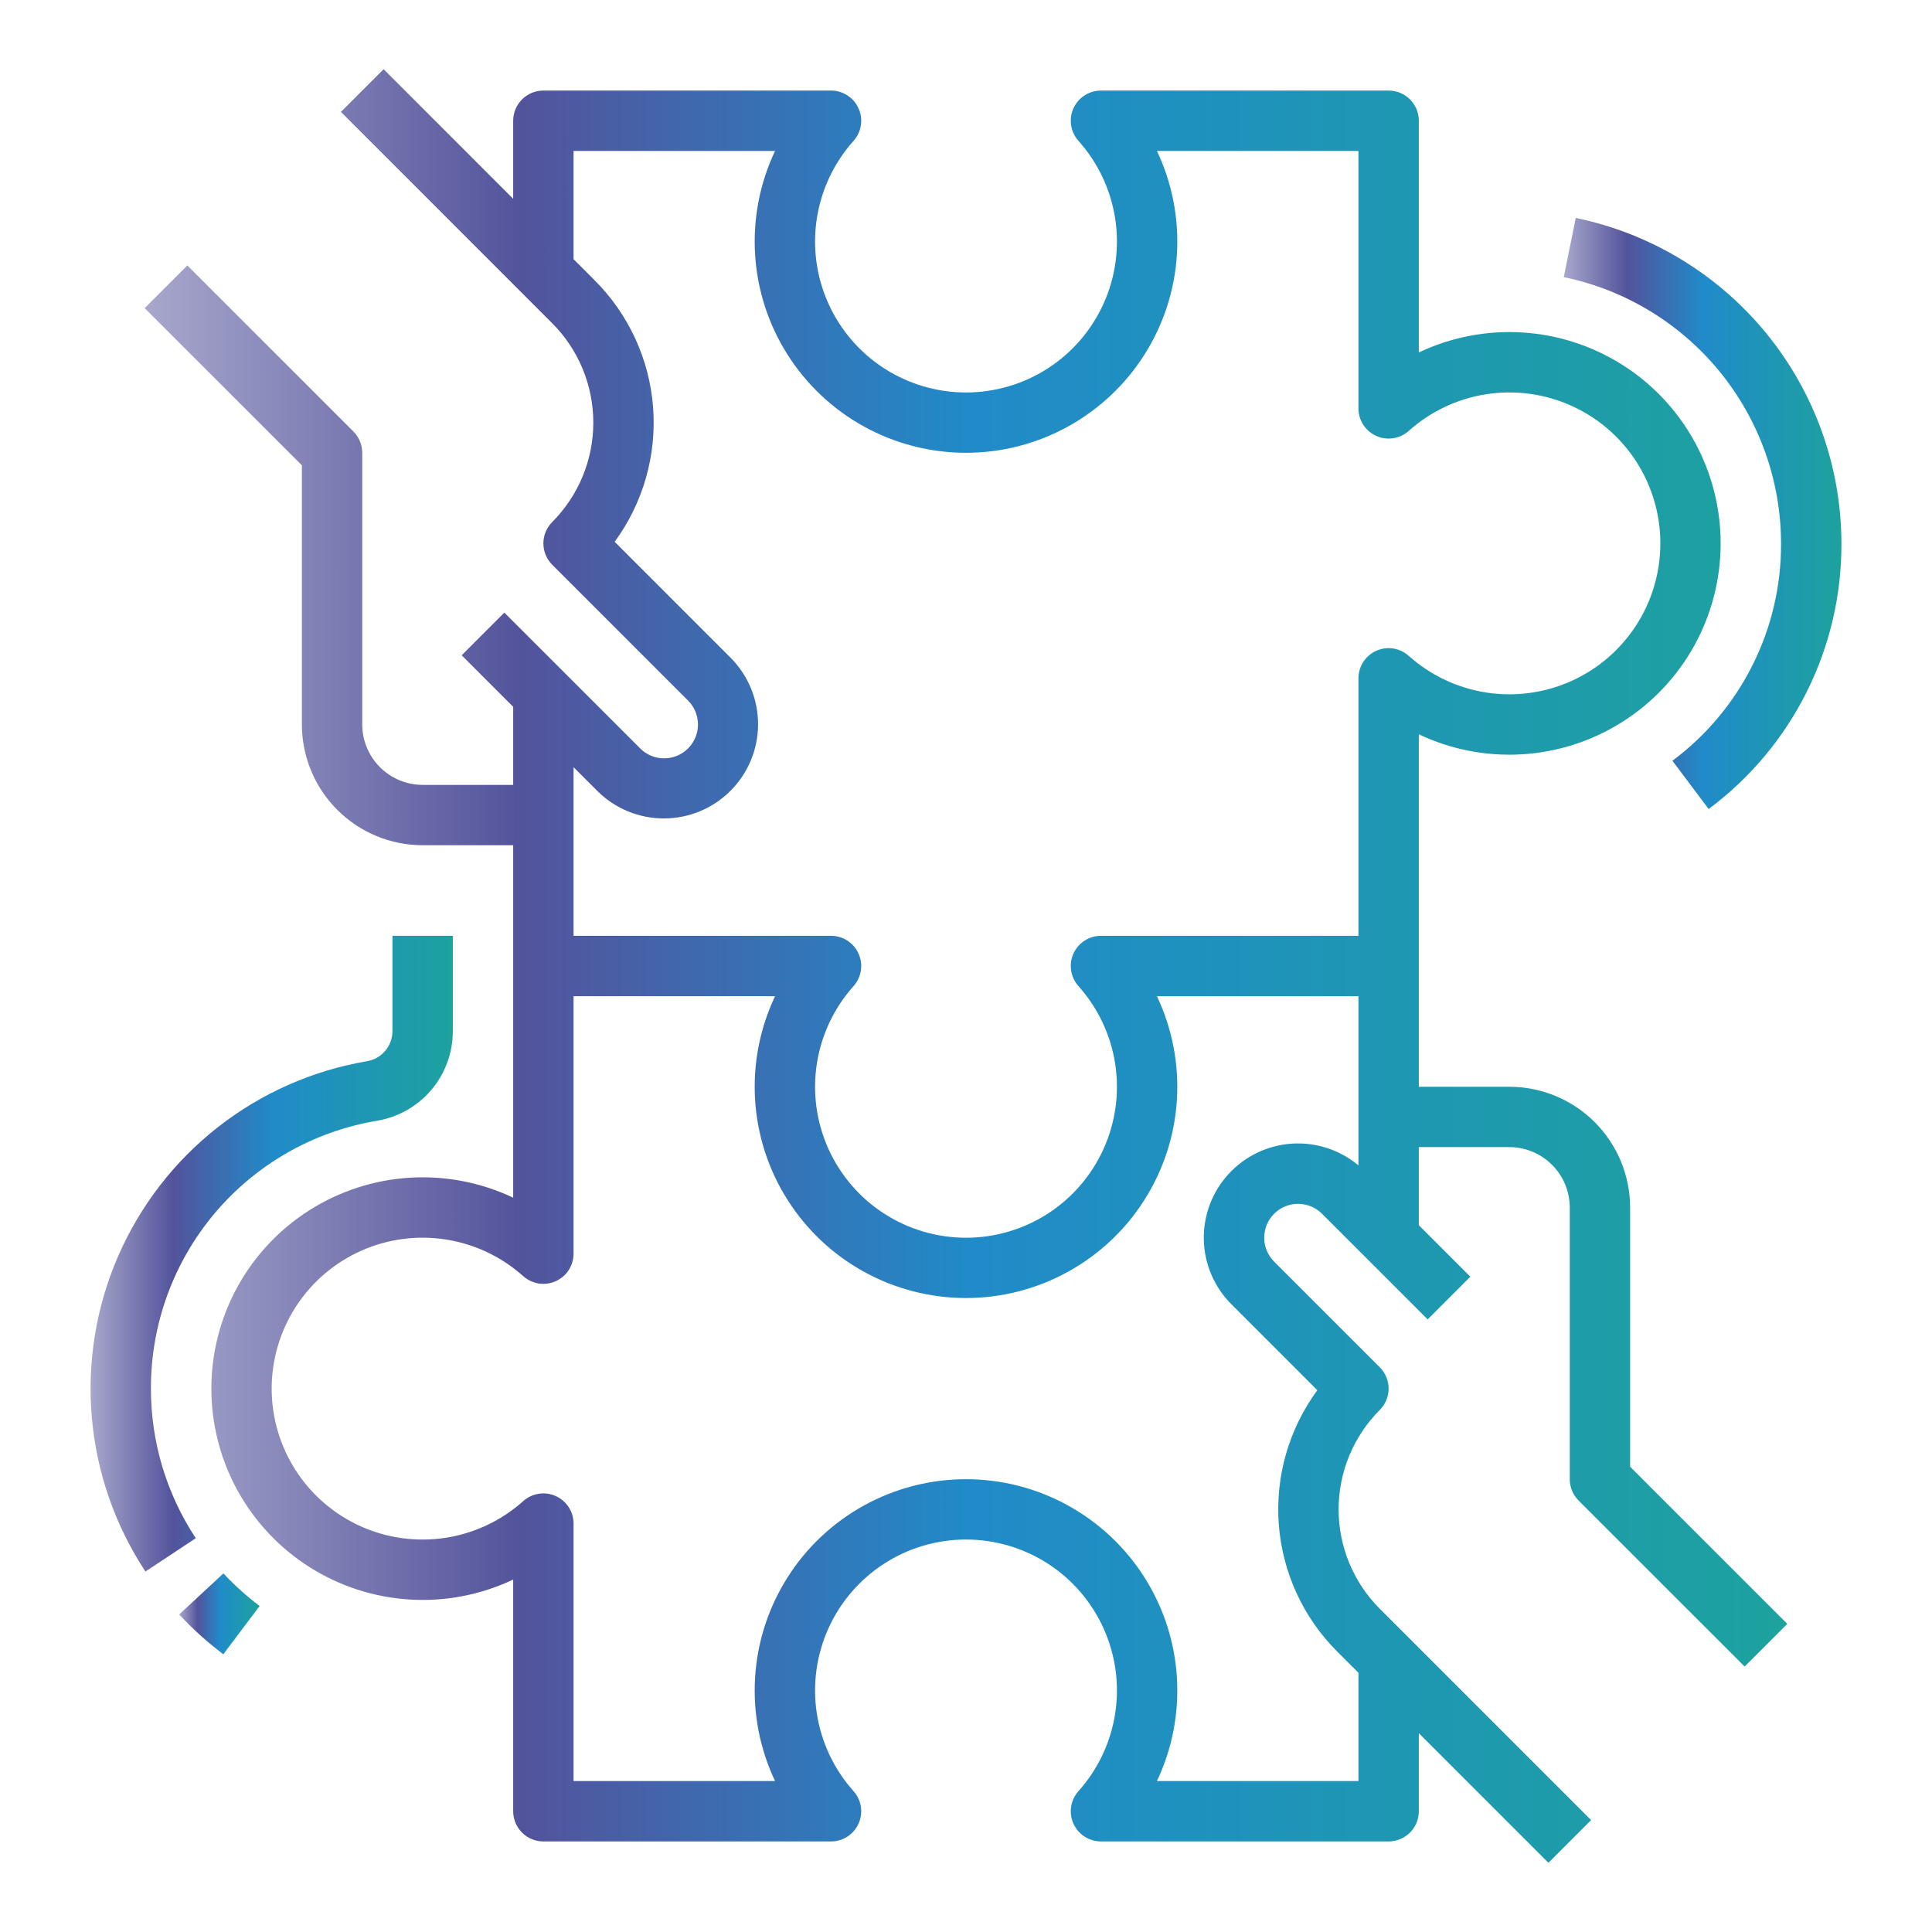 <svg width="63" height="63" viewBox="0 0 63 63" fill="none" xmlns="http://www.w3.org/2000/svg">
<path d="M16.734 51.508V59.062C16.734 59.324 16.838 59.574 17.023 59.759C17.207 59.943 17.458 60.047 17.719 60.047H27.099C27.289 60.047 27.475 59.992 27.634 59.889C27.794 59.785 27.92 59.638 27.997 59.464C28.075 59.291 28.101 59.098 28.071 58.911C28.042 58.723 27.959 58.548 27.832 58.406C27.199 57.698 26.784 56.821 26.637 55.883C26.491 54.944 26.619 53.983 27.007 53.115C27.395 52.248 28.025 51.511 28.823 50.994C29.62 50.477 30.55 50.202 31.5 50.202C32.45 50.202 33.38 50.477 34.178 50.994C34.975 51.511 35.605 52.248 35.993 53.115C36.381 53.983 36.51 54.944 36.363 55.883C36.217 56.821 35.801 57.698 35.168 58.406C35.041 58.548 34.958 58.723 34.929 58.911C34.899 59.098 34.925 59.291 35.002 59.464C35.08 59.638 35.206 59.785 35.366 59.889C35.525 59.992 35.711 60.047 35.901 60.047H45.281C45.542 60.047 45.793 59.943 45.977 59.759C46.162 59.574 46.266 59.324 46.266 59.062V56.517L50.492 60.743L51.884 59.351L44.993 52.46C44.567 52.035 44.23 51.529 43.999 50.973C43.769 50.417 43.65 49.821 43.65 49.219C43.65 48.617 43.769 48.021 43.999 47.465C44.23 46.908 44.567 46.403 44.993 45.977C45.084 45.886 45.157 45.777 45.206 45.658C45.256 45.539 45.281 45.411 45.281 45.281C45.281 45.152 45.256 45.024 45.206 44.905C45.157 44.785 45.084 44.677 44.993 44.585L41.548 41.14C41.341 40.933 41.224 40.652 41.224 40.359C41.224 40.067 41.341 39.786 41.548 39.579C41.755 39.372 42.035 39.256 42.328 39.256C42.621 39.256 42.902 39.372 43.109 39.579L46.554 43.024L47.946 41.632L46.266 39.952V37.406H49.219C49.741 37.407 50.241 37.614 50.61 37.984C50.979 38.353 51.187 38.853 51.188 39.375V48.234C51.188 48.364 51.213 48.492 51.263 48.611C51.312 48.731 51.384 48.839 51.476 48.931L56.89 54.344L58.282 52.952L53.156 47.827V39.375C53.155 38.331 52.74 37.33 52.002 36.592C51.264 35.854 50.263 35.439 49.219 35.438H46.266V23.945C47.316 24.443 48.475 24.667 49.635 24.597C50.796 24.526 51.919 24.163 52.901 23.542C53.884 22.921 54.693 22.061 55.254 21.043C55.814 20.025 56.108 18.881 56.108 17.719C56.108 16.556 55.814 15.413 55.254 14.395C54.693 13.377 53.884 12.517 52.901 11.895C51.919 11.274 50.796 10.911 49.635 10.841C48.475 10.77 47.316 10.995 46.266 11.493V3.938C46.266 3.676 46.162 3.426 45.977 3.241C45.793 3.057 45.542 2.953 45.281 2.953H35.901C35.711 2.953 35.525 3.008 35.366 3.112C35.206 3.215 35.08 3.362 35.002 3.536C34.925 3.709 34.899 3.902 34.929 4.089C34.958 4.277 35.041 4.452 35.168 4.594C35.801 5.302 36.217 6.179 36.363 7.117C36.51 8.056 36.381 9.018 35.993 9.885C35.605 10.752 34.975 11.489 34.178 12.006C33.38 12.523 32.45 12.798 31.5 12.798C30.55 12.798 29.62 12.523 28.823 12.006C28.025 11.489 27.395 10.752 27.007 9.885C26.619 9.018 26.491 8.056 26.637 7.117C26.784 6.179 27.199 5.302 27.832 4.594C27.959 4.452 28.042 4.277 28.071 4.089C28.101 3.902 28.075 3.709 27.997 3.536C27.92 3.362 27.794 3.215 27.634 3.112C27.475 3.008 27.289 2.953 27.099 2.953H17.719C17.458 2.953 17.207 3.057 17.023 3.241C16.838 3.426 16.734 3.676 16.734 3.938V6.483L12.509 2.257L11.117 3.649L18.007 10.54C18.865 11.4 19.347 12.566 19.347 13.781C19.347 14.997 18.865 16.162 18.007 17.023C17.916 17.114 17.843 17.223 17.794 17.342C17.744 17.462 17.719 17.59 17.719 17.719C17.719 17.848 17.744 17.976 17.794 18.096C17.843 18.215 17.916 18.323 18.007 18.415L22.437 22.845C22.644 23.052 22.76 23.332 22.76 23.625C22.76 23.918 22.644 24.198 22.437 24.405C22.23 24.613 21.949 24.729 21.656 24.729C21.363 24.729 21.083 24.613 20.876 24.405L16.446 19.976L15.054 21.368L16.734 23.048V25.594H13.781C13.259 25.593 12.759 25.386 12.39 25.017C12.021 24.647 11.813 24.147 11.812 23.625V14.766C11.812 14.636 11.787 14.508 11.738 14.389C11.688 14.27 11.616 14.161 11.524 14.07L6.11 8.656L4.718 10.048L9.844 15.173V23.625C9.845 24.669 10.26 25.67 10.998 26.408C11.736 27.146 12.737 27.561 13.781 27.562H16.734V39.055C15.684 38.557 14.525 38.333 13.365 38.403C12.204 38.474 11.081 38.837 10.099 39.458C9.116 40.079 8.307 40.939 7.746 41.957C7.186 42.975 6.892 44.119 6.892 45.281C6.892 46.444 7.186 47.587 7.746 48.605C8.307 49.623 9.116 50.483 10.099 51.105C11.081 51.726 12.204 52.089 13.365 52.159C14.525 52.23 15.684 52.005 16.734 51.508ZM19.484 25.798C20.061 26.37 20.841 26.69 21.654 26.688C22.466 26.687 23.245 26.363 23.82 25.788C24.394 25.214 24.718 24.435 24.72 23.622C24.721 22.81 24.401 22.03 23.829 21.453L20.043 17.667C20.97 16.404 21.415 14.85 21.297 13.288C21.179 11.726 20.506 10.257 19.399 9.148L18.703 8.452V4.922H25.274C24.776 5.972 24.552 7.131 24.622 8.292C24.692 9.452 25.055 10.575 25.677 11.558C26.298 12.54 27.158 13.349 28.176 13.91C29.194 14.471 30.338 14.765 31.5 14.765C32.662 14.765 33.806 14.471 34.824 13.91C35.842 13.349 36.702 12.54 37.323 11.558C37.945 10.575 38.308 9.452 38.378 8.292C38.448 7.131 38.224 5.972 37.726 4.922H44.297V13.318C44.297 13.508 44.352 13.694 44.455 13.853C44.559 14.013 44.706 14.139 44.88 14.216C45.053 14.294 45.245 14.319 45.433 14.29C45.621 14.261 45.796 14.178 45.938 14.051C46.646 13.417 47.522 13.002 48.461 12.856C49.4 12.709 50.361 12.838 51.229 13.226C52.096 13.613 52.833 14.244 53.35 15.041C53.867 15.839 54.142 16.769 54.142 17.719C54.142 18.669 53.867 19.599 53.35 20.396C52.833 21.194 52.096 21.824 51.229 22.212C50.361 22.6 49.4 22.728 48.461 22.582C47.522 22.435 46.646 22.02 45.938 21.387C45.796 21.26 45.621 21.177 45.433 21.147C45.245 21.118 45.053 21.144 44.88 21.221C44.706 21.299 44.559 21.425 44.455 21.584C44.352 21.744 44.297 21.93 44.297 22.12V30.516H35.901C35.711 30.516 35.525 30.571 35.366 30.674C35.206 30.777 35.08 30.925 35.002 31.098C34.925 31.272 34.899 31.464 34.929 31.652C34.958 31.84 35.041 32.015 35.168 32.157C35.801 32.865 36.217 33.741 36.363 34.68C36.51 35.619 36.381 36.58 35.993 37.447C35.605 38.315 34.975 39.052 34.178 39.569C33.38 40.086 32.45 40.361 31.5 40.361C30.55 40.361 29.62 40.086 28.823 39.569C28.025 39.052 27.395 38.315 27.007 37.447C26.619 36.58 26.491 35.619 26.637 34.68C26.784 33.741 27.199 32.865 27.832 32.157C27.959 32.015 28.042 31.84 28.071 31.652C28.101 31.464 28.075 31.272 27.997 31.098C27.92 30.925 27.794 30.777 27.634 30.674C27.475 30.571 27.289 30.516 27.099 30.516H18.703V25.017L19.484 25.798ZM8.859 45.281C8.859 44.331 9.134 43.401 9.651 42.604C10.168 41.807 10.904 41.176 11.772 40.788C12.639 40.4 13.6 40.272 14.539 40.418C15.478 40.565 16.354 40.98 17.062 41.614C17.204 41.74 17.379 41.823 17.567 41.853C17.755 41.882 17.947 41.856 18.12 41.779C18.294 41.701 18.441 41.575 18.545 41.416C18.648 41.256 18.703 41.07 18.703 40.88V32.484H25.274C24.776 33.535 24.552 34.694 24.622 35.854C24.692 37.014 25.055 38.138 25.677 39.12C26.298 40.103 27.158 40.912 28.176 41.472C29.194 42.033 30.338 42.327 31.5 42.327C32.662 42.327 33.806 42.033 34.824 41.472C35.842 40.912 36.702 40.103 37.323 39.12C37.945 38.138 38.308 37.014 38.378 35.854C38.448 34.694 38.224 33.535 37.726 32.484H44.297V38.001C43.69 37.494 42.91 37.24 42.121 37.293C41.331 37.346 40.593 37.702 40.059 38.286C39.525 38.87 39.237 39.637 39.255 40.428C39.273 41.219 39.596 41.973 40.156 42.532L42.956 45.333C42.028 46.596 41.582 48.149 41.7 49.712C41.819 51.275 42.493 52.744 43.601 53.852L44.297 54.548V58.078H37.726C38.224 57.028 38.448 55.869 38.378 54.709C38.308 53.548 37.945 52.425 37.323 51.442C36.702 50.46 35.842 49.651 34.824 49.09C33.806 48.529 32.662 48.235 31.5 48.235C30.338 48.235 29.194 48.529 28.176 49.09C27.158 49.651 26.298 50.46 25.677 51.442C25.055 52.425 24.692 53.548 24.622 54.709C24.552 55.869 24.776 57.028 25.274 58.078H18.703V49.682C18.703 49.492 18.648 49.306 18.545 49.147C18.441 48.987 18.294 48.861 18.12 48.784C17.947 48.706 17.755 48.681 17.567 48.71C17.379 48.739 17.204 48.822 17.062 48.949C16.354 49.583 15.478 49.998 14.539 50.144C13.6 50.291 12.639 50.162 11.772 49.775C10.904 49.387 10.168 48.756 9.651 47.959C9.134 47.161 8.859 46.231 8.859 45.281Z" fill="url(#paint0_linear_2377_854)"/>
<path d="M4.922 45.281C4.916 43.189 5.653 41.162 7.002 39.562C8.351 37.962 10.225 36.894 12.288 36.547C12.979 36.434 13.608 36.078 14.062 35.545C14.515 35.011 14.765 34.334 14.766 33.633V30.516H12.797V33.633C12.795 33.868 12.71 34.095 12.556 34.273C12.403 34.452 12.191 34.569 11.959 34.606C10.184 34.909 8.513 35.65 7.097 36.762C5.681 37.873 4.564 39.321 3.848 40.972C3.131 42.624 2.838 44.428 2.994 46.222C3.15 48.015 3.751 49.742 4.742 51.245L6.384 50.159C5.428 48.712 4.919 47.016 4.922 45.281V45.281Z" fill="url(#paint1_linear_2377_854)"/>
<path d="M7.286 51.306L5.843 52.646C6.283 53.12 6.765 53.554 7.282 53.943L8.466 52.369C8.042 52.05 7.647 51.695 7.286 51.306V51.306Z" fill="url(#paint2_linear_2377_854)"/>
<path d="M58.078 17.719C58.084 19.095 57.766 20.454 57.15 21.685C56.535 22.916 55.639 23.986 54.535 24.807L55.717 26.381C57.066 25.377 58.161 24.07 58.913 22.566C59.665 21.061 60.054 19.401 60.047 17.719C60.042 15.224 59.178 12.807 57.6 10.874C56.022 8.942 53.827 7.611 51.383 7.107L50.992 9.037C52.991 9.449 54.786 10.538 56.077 12.119C57.368 13.7 58.074 15.678 58.078 17.719V17.719Z" fill="url(#paint3_linear_2377_854)"/>
<defs>
<linearGradient id="paint0_linear_2377_854" x1="4.718" y1="39.781" x2="58.282" y2="39.77" gradientUnits="userSpaceOnUse">
<stop stop-color="#505099" stop-opacity="0.5"/>
<stop offset="0.229" stop-color="#53539C"/>
<stop offset="0.505" stop-color="#208BC9"/>
<stop offset="1" stop-color="#1DA29E"/>
</linearGradient>
<linearGradient id="paint1_linear_2377_854" x1="2.953" y1="43.815" x2="14.766" y2="43.814" gradientUnits="userSpaceOnUse">
<stop stop-color="#505099" stop-opacity="0.5"/>
<stop offset="0.229" stop-color="#53539C"/>
<stop offset="0.505" stop-color="#208BC9"/>
<stop offset="1" stop-color="#1DA29E"/>
</linearGradient>
<linearGradient id="paint2_linear_2377_854" x1="5.843" y1="52.998" x2="8.466" y2="52.998" gradientUnits="userSpaceOnUse">
<stop stop-color="#505099" stop-opacity="0.5"/>
<stop offset="0.229" stop-color="#53539C"/>
<stop offset="0.505" stop-color="#208BC9"/>
<stop offset="1" stop-color="#1DA29E"/>
</linearGradient>
<linearGradient id="paint3_linear_2377_854" x1="50.992" y1="19.474" x2="60.047" y2="19.473" gradientUnits="userSpaceOnUse">
<stop stop-color="#505099" stop-opacity="0.5"/>
<stop offset="0.229" stop-color="#53539C"/>
<stop offset="0.505" stop-color="#208BC9"/>
<stop offset="1" stop-color="#1DA29E"/>
</linearGradient>
</defs>
</svg>
